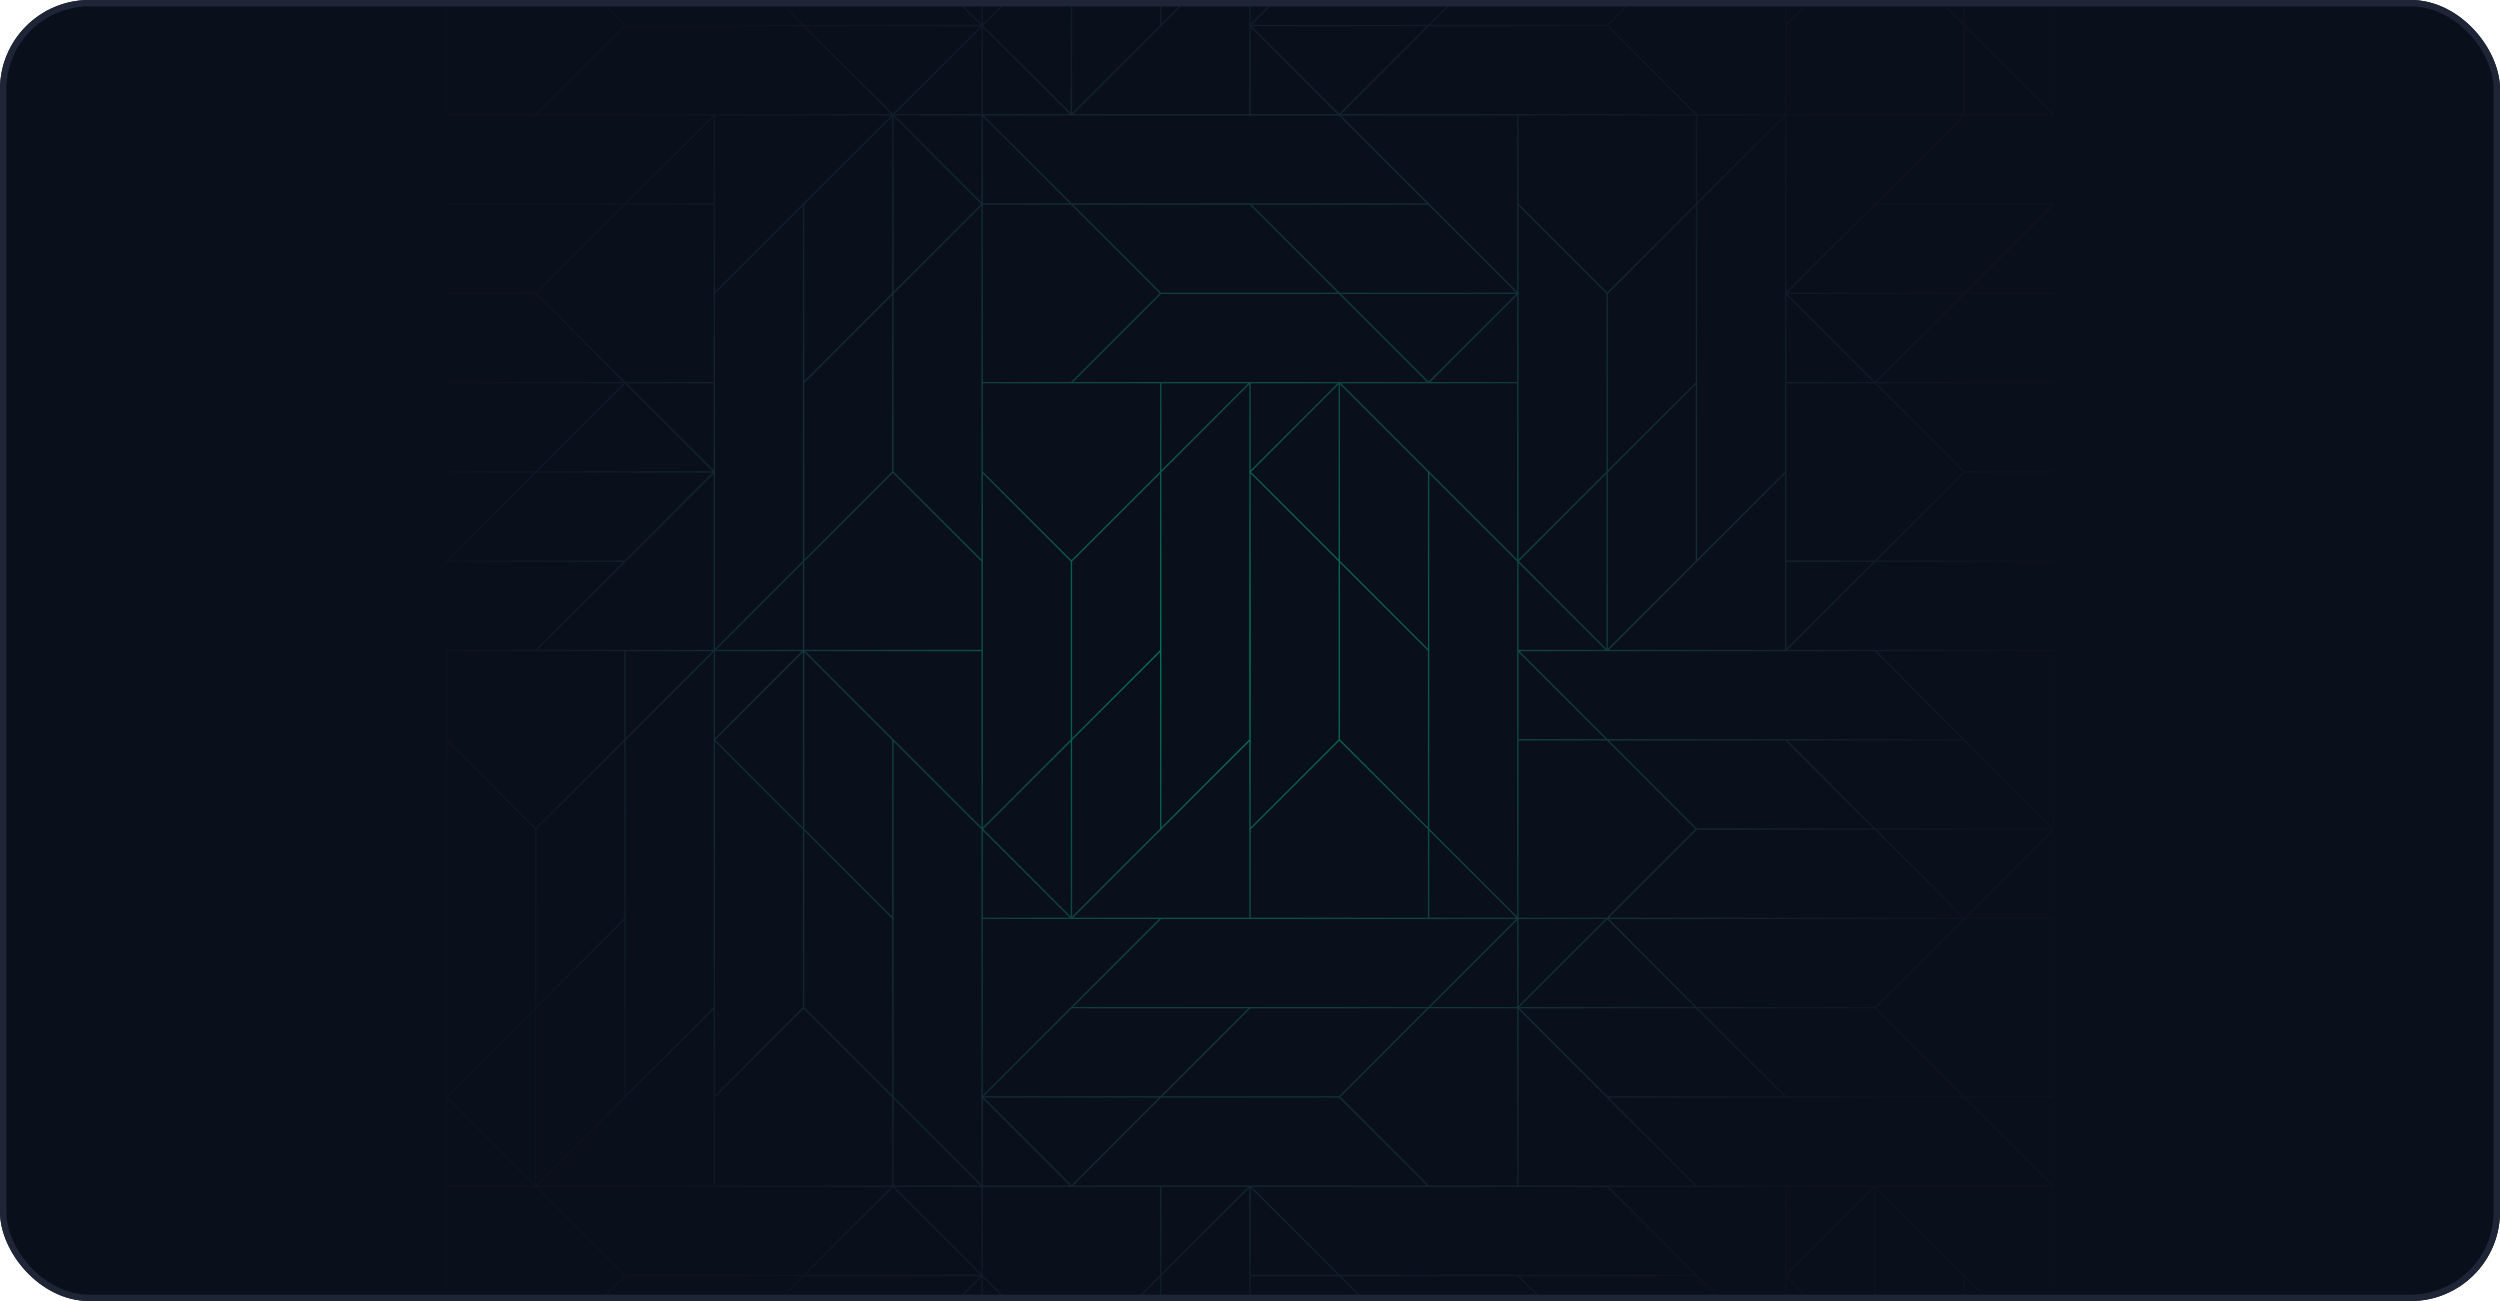 <svg width="392" height="204" viewBox="0 0 392 204" fill="none" xmlns="http://www.w3.org/2000/svg">
<g clip-path="url(#clip0_6805_573)">
<rect width="392" height="204" rx="14" fill="#0A0F1C"/>
<path d="M321.897 -24V17.747L308.107 3.957V-24H307.854L307.897 -23.957V3.746L294.108 -10.043V-24H293.898V-10.043L280.108 3.746V-24H195.897V-10.043L182.107 3.746V-24H181.854L168.108 -10.253V-24H167.898V-10.043L154.108 3.746V-24H70V18.105H111.747L97.957 31.895H70V32.148L70.043 32.105H97.746L83.957 45.894H70V46.104H83.957L97.746 59.894H70V60.104H97.746L83.957 73.894H70V74.104H83.747L70 87.851V88.104H97.746L83.957 101.894H70V227.999H154.106V200.253L167.895 214.042V227.999H168.105V214.042L181.895 200.253V227.956L181.852 227.999H182.105V200.043L195.895 186.253V228H280.106V214.043L280.149 214L280.106 213.957V200.254L293.895 214.043V228H294.105V214.253L307.852 228H308.105V200.254L321.895 214.043V228H322V101.895H280.253L294.042 88.105H321.999V87.852L321.956 87.895H294.252L308.042 74.106H321.999V73.896H308.042L294.252 60.106H321.999V59.896H294.252L308.042 46.106H321.999V45.896H308.252L321.999 32.15V31.897H294.252L308.042 18.107H321.999V-24H321.894H321.897ZM294.002 -9.851L307.896 4.043V17.895H280.106V4.043L294 -9.851H294.002ZM308.106 4.253L321.748 17.895H308.106V4.253ZM224.045 213.895L210.255 200.106H237.958L251.748 213.895H224.045ZM168.255 185.895L182.044 172.105H209.958L223.748 185.895H168.255ZM139.957 213.895H112.253L126.043 200.106H153.747L139.957 213.895ZM84.105 130.043L97.894 116.254V143.957L84.105 157.747V130.043ZM111.746 102.105L98.105 115.747V102.105H111.746ZM112.105 73.957V46.043L125.895 32.254V87.957L112.105 101.747V74.044L112.148 74.001L112.105 73.958V73.957ZM153.748 3.895H126.044L112.254 -9.894H139.958L153.748 3.895ZM210.045 -9.894H237.748L223.959 3.895H196.255L210.045 -9.894ZM279.959 116.106L293.748 129.895H266.045L252.255 116.106H279.959ZM265.854 130L251.959 143.895H238.107V116.105H251.959L265.854 129.999V130ZM279.898 200.044V213.747L252.256 186.106H279.898V199.958L279.855 200.001L279.898 200.044ZM224.046 185.895L210.151 172L224.046 158.106H237.897V185.896H224.046V185.895ZM209.959 171.895H182.255L196.045 158.106H223.749L209.959 171.895ZM98.045 199.896L84.255 186.106H139.748L125.958 199.896H98.045ZM111.896 158.254V185.895H84.255L111.896 158.254ZM196.106 4.253L209.748 17.895H196.106V4.253ZM251.958 4.105L265.748 17.895H210.255L224.045 4.105H251.958ZM279.897 46.043V73.957L266.107 87.746V32.043L279.897 18.253V45.956L279.854 45.999L279.897 46.042V46.043ZM224.255 157.895L237.896 144.253V157.895H224.255ZM168.255 157.895L182.044 144.105H196.106H237.748L223.959 157.895H168.255ZM140.106 185.895V172.253L153.748 185.895H140.106ZM153.896 186.105V199.747L140.254 186.105H153.896ZM139.896 185.895H112.105V172.043L126 158.149L139.895 172.043V185.895H139.896ZM140.106 46.043L153.896 32.254V59.895V87.746L140.106 73.957V46.043ZM168.002 18.148L168.045 18.105H209.958L223.748 31.895H168.044L154.254 18.105H167.957L168 18.148H168.002ZM252.107 101.746V74.043L265.897 60.253V87.956L252.107 101.746ZM125.896 157.956L112.106 171.745V116.252L125.896 130.041V157.954V157.956ZM125.748 102.104L112.106 115.746V102.104H125.748ZM112.151 115.999L125.897 102.252V129.745L112.151 115.999ZM154.108 101.894V74.253L167.898 88.042V115.956L154.108 129.745V101.894ZM167.75 31.894H154.108V18.252L167.75 31.894ZM154.108 32.104H167.96L181.854 45.998L167.96 59.893H154.108V32.102V32.104ZM251.898 73.956L238.109 87.745V46.042L238.152 45.999L238.109 45.956V32.253L251.898 46.042V73.956ZM251.898 101.746L238.152 87.999L251.898 74.253V101.746ZM237.898 143.746L224.109 129.956V74.253L237.855 87.999L237.898 88.042V101.894V143.745V143.746ZM182.046 46.104H209.96L223.75 59.894H210.047L210.004 59.851L209.961 59.894H195.899H168.258L182.047 46.104H182.046ZM223.899 101.746L210.109 87.956V60.253L223.899 74.043V101.746ZM182.108 74.043L195.898 60.253V73.956L195.855 73.999L195.898 74.042V101.998V115.954L182.108 129.744V74.041V74.043ZM195.75 60.104L182.108 73.746V60.104H195.75ZM195.898 116.253V143.894H168.257L195.898 116.253ZM196.108 60.104H209.75L196.108 73.746V60.104ZM209.898 60.252V87.745L196.151 73.999L209.898 60.252ZM210.257 60.104H223.96L224.003 60.147L224.046 60.104H237.897V87.745L210.256 60.104H210.257ZM224.257 59.894L237.898 46.252V59.894H224.257ZM224.003 59.851L210.256 46.104H237.749L224.003 59.851ZM181.897 60.104V73.956L168.003 87.85L154.108 73.956V60.104H181.898H181.897ZM168.108 88.042L181.897 74.253V101.956L168.108 115.746V88.042ZM181.897 102.252V129.955L168.108 143.745V116.042L181.897 102.252ZM167.898 143.745L154.151 129.998L167.898 116.252V143.745ZM167.75 143.893H154.108V130.251L167.75 143.893ZM196.108 101.998V74.252L209.898 88.041V115.954L196.108 129.744V101.998ZM210.108 88.251L223.898 102.041V129.744L210.108 115.954V88.251ZM237.898 18.103V45.744L210.257 18.103H237.898ZM237.75 45.893H210.047L196.257 32.104H223.961L237.75 45.893ZM195.96 32.104L209.75 45.893H182.046L168.257 32.104H195.96ZM196.108 130.042L210.003 116.148L223.898 130.042V143.894H196.107V130.042H196.108ZM224.109 130.252L237.75 143.894H224.109V130.252ZM238.109 88.252L251.75 101.894H238.109V88.252ZM265.899 59.955L252.109 73.745V46.041L265.899 32.252V59.955ZM252.004 45.85L238.11 31.956V18.104H265.9V31.956L252.005 45.85H252.004ZM153.899 31.745L140.257 18.104H153.899V31.745ZM140.109 18.253L153.856 32L140.109 45.746V18.253ZM126.109 157.956V130.252L139.899 144.042V171.745L126.109 157.956ZM139.899 143.746L126.109 129.956V102.253L139.899 116.043V143.746ZM126.257 102.104H153.899V129.745L126.257 102.104ZM167.961 144.104L168.004 144.147L168.047 144.104H181.749L154.108 171.745V144.104H167.96H167.961ZM252.258 101.894L279.9 74.253V101.894H252.258ZM266.11 31.745V18.104H279.752L266.11 31.745ZM210.005 17.851L196.258 4.104H223.752L210.005 17.851ZM140.258 17.894L153.9 4.252V17.894H140.258ZM140.005 17.851L126.258 4.104H153.752L140.005 17.851ZM139.752 18.104L112.111 45.745V18.104H139.752ZM139.9 18.252V45.955L126.11 59.745V32.042L139.9 18.252ZM126.11 60.042L139.9 46.252V73.956L126.11 87.745V60.042ZM140.005 74.147L153.9 88.041V101.893H126.109V88.041L140.004 74.147H140.005ZM125.9 101.893H112.259L125.9 88.251V101.893ZM140.005 186.146L153.752 199.893H126.258L140.005 186.146ZM140.11 171.954V116.252L153.857 129.998L153.9 130.041V144.103V171.954L153.857 171.997L153.9 172.04V185.744L140.11 171.954ZM154.259 171.892L168.049 158.103H195.752L181.962 171.892H154.259ZM181.752 172.102L168.006 185.849L154.259 172.102H181.752ZM238.112 185.892V158.251L265.753 185.892H238.112ZM238.26 158.102H265.963L279.753 171.891H252.049L238.26 158.102ZM238.26 157.891L252.006 144.145L265.753 157.891H238.26ZM238.112 157.743V144.102H251.753L238.112 157.743ZM238.112 115.891V102.25L251.753 115.891H238.112ZM279.897 -10.105H266.255L279.897 -23.747V-10.105ZM279.897 -9.895V17.895H266.045L252.15 4L266.045 -9.894H279.897V-9.895ZM251.958 3.894H224.255L238.044 -9.895H265.748L251.958 3.894ZM154.106 17.894V4.252L167.747 17.894H154.106ZM111.957 -9.895L125.747 3.894H98.044L84.254 -9.895H111.957ZM98.044 4.104H125.957L139.747 17.894H84.254L98.044 4.104ZM111.895 102.253V115.957L111.852 116L111.895 116.043V157.956L98.106 171.745V116.042L111.895 102.252V102.253ZM97.896 144.253V171.956L84.106 185.746V158.043L97.896 144.253ZM83.896 185.746L70.148 172L83.895 158.254V185.747L83.896 185.746ZM97.853 200L83.958 213.894H70.105V186.104H83.957L97.852 199.999L97.853 200ZM98.045 200.105H125.748L111.958 213.894H84.254L98.044 200.105H98.045ZM154.107 172.253L167.748 185.895H154.107V172.253ZM196.107 186.253L209.749 199.895H196.107V186.253ZM196.255 186.105H237.897H251.959L265.749 199.895H210.046L196.256 186.105H196.255ZM238.256 200.105H265.959L279.749 213.894H252.045L238.256 200.105ZM279.749 214.104L266.002 227.851L252.255 214.104H279.749ZM294.046 185.894L294.003 185.851L293.96 185.894H266.046L252.256 172.104H307.96L321.75 185.894H294.047H294.046ZM280.046 171.894L266.256 158.105H293.96L307.749 171.894H280.046ZM293.96 157.895H266.046L252.256 144.105H307.749L293.96 157.895ZM252.256 143.895L266.046 130.105H293.96L307.749 143.895H252.255H252.256ZM294.257 130.105H321.75L308.003 143.852L294.257 130.105ZM294.047 129.895L280.257 116.106H307.96L321.75 129.895H294.047ZM252.046 115.896L238.257 102.106H251.96L252.003 102.149L252.046 102.106H293.96L307.749 115.896H252.046ZM265.96 -10.104H210.256L224.045 -23.895H279.749L265.959 -10.105L265.96 -10.104ZM223.748 -23.895L196.106 3.746V-23.895H223.748ZM195.896 3.956L195.853 3.999L195.896 4.042V17.894H168.255L195.896 -9.747V3.956ZM181.896 -23.747V3.956L168.107 17.746V-9.956L181.896 -23.747ZM167.897 -9.747V17.746L154.15 3.999L167.897 -9.747ZM153.896 -23.895V3.746L126.254 -23.895H153.896ZM125.957 -23.895L139.747 -10.105H84.044L70.253 -23.895H125.956H125.957ZM83.747 -10.105H70.105V-23.747L83.747 -10.105ZM70.105 -9.895H83.957L97.852 3.999L83.957 17.894H70.105V-9.895ZM111.895 18.253V31.895H98.254L111.895 18.253ZM98.044 32.105H111.895V59.895H98.044L98.001 59.852L84.149 46L98.044 32.106V32.105ZM111.895 60.105V73.747L98.254 60.105H111.895ZM98.001 60.148L111.747 73.895H84.254L98.001 60.148ZM70.253 87.895L84.043 74.106H111.746L97.957 87.895H70.253ZM111.895 74.254V101.895H84.254L111.895 74.254ZM97.896 102.105V115.957L84.001 129.851L70.105 115.957V102.105H97.896ZM70.105 116.254L83.895 130.043V157.957L70.105 171.746V116.253V116.254ZM83.747 185.895H70.105V172.253L83.747 185.895ZM70.105 214.105H83.747L70.105 227.747V214.105ZM84.044 214.105H139.747L125.957 227.895H70.253L84.043 214.105H84.044ZM126.254 227.895L153.896 200.254V227.895H126.254ZM168.002 213.851L154.15 200L154.107 199.957V186.105H167.958L168.002 186.148L168.045 186.105H181.896V199.957L168.002 213.851ZM182.106 186.105H195.748L182.106 199.747V186.105ZM196.106 200.105H209.958L223.853 213.999L209.958 227.894H196.106V200.104V200.105ZM210.255 227.895L224.045 214.105H251.958L265.748 227.895H210.254H210.255ZM266.255 227.895L279.897 214.253V227.895H266.255ZM280.107 186.105H293.748L280.107 199.747V186.105ZM280.15 200L293.897 186.253V213.746L280.15 200ZM307.896 227.746L294.107 213.956V186.253L307.896 200.043V227.746ZM321.896 213.746L294.255 186.105H321.896V213.746ZM321.896 185.747L308.254 172.105H321.896V185.747ZM308.044 171.895L294.15 158.001L308.044 144.106H321.896V171.896H308.044V171.895ZM321.896 143.895H308.254L321.896 130.253V143.895ZM294.255 102.105H321.896V129.746L294.255 102.105ZM280.106 101.746V88.104H293.747L280.106 101.746ZM293.957 87.894H280.106V60.104H293.957L294 60.147L307.852 73.999L293.957 87.893V87.894ZM280.106 59.894V46.252L293.747 59.894H280.106ZM294 59.851L280.254 46.104H307.747L294 59.851ZM321.747 32.105L307.957 45.894H280.254L294.044 32.105H321.747ZM280.105 45.746V18.105H307.746L280.105 45.746Z" fill="url(#paint0_radial_6805_573)"/>
</g>
<rect x="0.5" y="0.5" width="391" height="203" rx="13.5" stroke="#1E2537"/>
<defs>
<radialGradient id="paint0_radial_6805_573" cx="0" cy="0" r="1" gradientUnits="userSpaceOnUse" gradientTransform="translate(192.269 102) scale(123.393 123.392)">
<stop stop-color="#00835C"/>
<stop offset="1" stop-color="#2D354A" stop-opacity="0.1"/>
</radialGradient>
<clipPath id="clip0_6805_573">
<rect width="392" height="204" rx="14" fill="white"/>
</clipPath>
</defs>
</svg>
